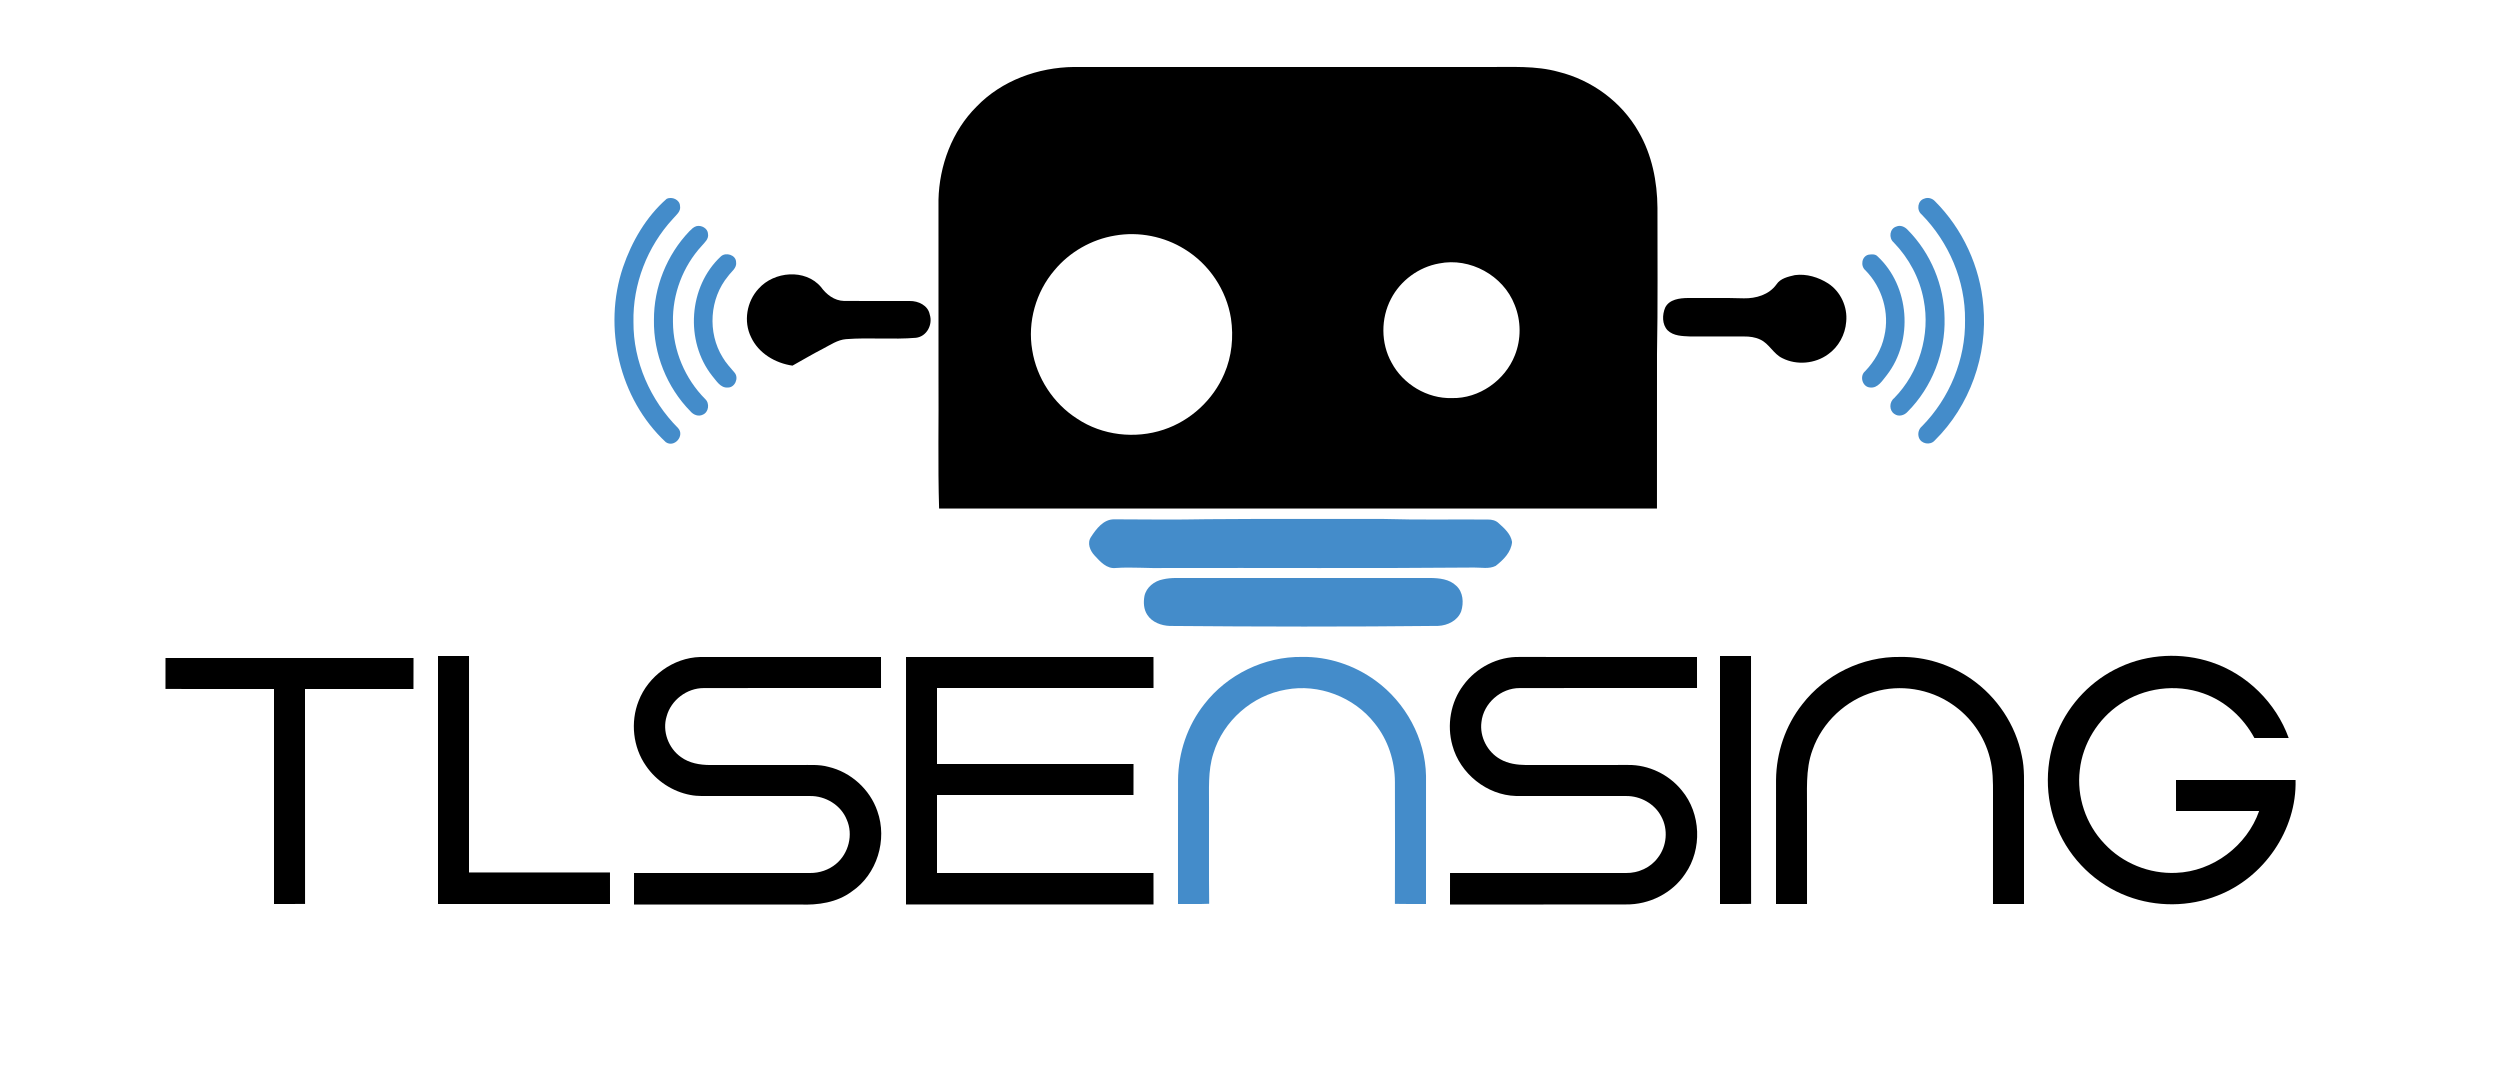 <?xml version="1.0" encoding="UTF-8" ?>
<!DOCTYPE svg PUBLIC "-//W3C//DTD SVG 1.1//EN" "http://www.w3.org/Graphics/SVG/1.1/DTD/svg11.dtd">
<svg width="1250pt" height="533pt" viewBox="0 0 1250 533" version="1.1" xmlns="http://www.w3.org/2000/svg">
<path fill="#ffffff" d=" M 0.00 0.00 L 1250.00 0.00 L 1250.00 533.00 L 0.00 533.00 L 0.00 0.00 Z" />
<path fill="#000000" d=" M 488.30 53.29 C 500.84 40.25 519.07 33.69 536.95 33.49 C 605.97 33.50 674.99 33.49 744.01 33.50 C 755.77 33.60 767.76 32.72 779.24 35.92 C 795.90 40.02 810.82 50.95 819.31 65.92 C 825.99 77.40 828.63 90.77 828.73 103.94 C 828.69 128.29 828.97 152.65 828.50 176.99 C 828.49 202.75 828.53 228.50 828.48 254.26 C 708.83 254.24 589.19 254.26 469.55 254.25 C 468.88 232.20 469.42 210.12 469.25 188.05 C 469.25 158.68 469.25 129.31 469.24 99.93 C 469.64 82.80 476.03 65.48 488.30 53.29 Z" />
<path fill="#448cca" d=" M 333.30 99.44 C 335.94 98.11 339.90 99.83 340.01 102.97 C 340.58 105.77 338.00 107.55 336.43 109.44 C 323.63 123.28 316.34 142.13 316.73 161.00 C 316.60 180.76 325.16 200.11 339.04 214.04 C 342.50 217.82 337.21 224.04 332.91 221.09 C 309.59 199.40 301.36 163.67 311.50 133.63 C 315.90 120.78 323.03 108.43 333.30 99.44 Z" />
<path fill="#448cca" d=" M 962.22 99.29 C 963.98 98.56 966.09 99.16 967.39 100.52 C 981.33 114.41 990.09 133.36 991.67 152.98 C 993.95 177.53 984.92 202.98 967.31 220.29 C 965.10 222.77 960.60 221.98 959.47 218.86 C 958.72 216.80 959.34 214.50 961.01 213.11 C 974.75 199.15 982.84 179.68 982.52 160.06 C 982.73 140.46 974.49 121.15 960.80 107.22 C 958.15 105.05 958.78 100.24 962.22 99.29 Z" />
<path fill="#448cca" d=" M 348.16 113.09 C 350.69 112.42 353.92 114.18 354.01 116.97 C 354.46 119.50 352.33 121.22 350.87 122.93 C 341.46 133.16 336.19 147.08 336.48 160.99 C 336.55 175.28 342.52 189.38 352.58 199.51 C 354.94 201.62 354.39 206.12 351.39 207.34 C 349.24 208.43 346.73 207.44 345.27 205.71 C 333.43 193.70 326.69 176.85 326.97 159.99 C 326.88 143.68 333.39 127.47 344.65 115.67 C 345.68 114.67 346.72 113.51 348.16 113.09 Z" />
<path fill="#448cca" d=" M 948.19 113.27 C 950.25 112.36 952.52 113.44 953.92 115.01 C 965.38 126.60 972.07 142.72 972.28 159.01 C 972.76 176.24 966.02 193.61 953.84 205.83 C 952.22 207.70 949.32 208.54 947.21 206.98 C 944.49 205.23 944.59 201.01 947.06 199.08 C 959.57 186.36 965.27 167.39 961.83 149.88 C 959.84 139.08 954.44 129.04 946.80 121.17 C 944.25 118.99 944.80 114.28 948.19 113.27 Z" />
<path fill="#ffffff" d=" M 557.50 117.78 C 569.43 115.69 582.11 118.21 592.38 124.63 C 604.58 132.09 613.25 145.06 615.48 159.19 C 616.86 168.50 615.92 178.22 612.14 186.89 C 606.59 199.93 595.29 210.38 581.83 214.83 C 567.58 219.59 551.14 217.75 538.59 209.36 C 526.71 201.79 518.31 188.96 516.11 175.04 C 513.70 160.99 517.94 146.00 527.19 135.16 C 534.79 125.99 545.75 119.71 557.50 117.78 Z" />
<path fill="#448cca" d=" M 934.24 127.35 C 935.76 127.14 937.62 126.92 938.78 128.18 C 954.84 143.09 956.81 170.20 943.46 187.49 C 941.24 190.14 939.00 194.29 934.96 193.74 C 931.16 193.44 929.67 187.99 932.55 185.62 C 937.20 180.73 940.76 174.73 942.15 168.08 C 944.90 156.43 941.09 143.70 932.75 135.20 C 930.13 133.05 930.78 128.20 934.24 127.35 Z" />
<path fill="#448cca" d=" M 360.48 128.17 C 362.91 125.96 367.92 127.44 368.04 130.96 C 368.58 134.01 365.65 135.80 364.11 137.99 C 354.76 149.20 353.65 166.29 361.33 178.68 C 362.97 181.54 365.28 183.91 367.37 186.43 C 369.50 189.07 367.44 193.83 363.92 193.77 C 360.20 194.09 358.19 190.34 356.09 187.93 C 342.42 170.64 344.23 143.19 360.48 128.17 Z" />
<path fill="#ffffff" d=" M 719.54 131.73 C 734.99 128.59 751.66 137.74 757.32 152.44 C 760.57 160.42 760.64 169.64 757.43 177.65 C 752.51 190.20 739.55 199.37 725.96 199.04 C 713.62 199.41 701.52 192.14 695.76 181.27 C 690.38 171.58 690.37 159.20 695.51 149.41 C 700.24 140.25 709.38 133.53 719.54 131.73 Z" />
<path fill="#000000" d=" M 379.32 144.32 C 387.04 135.65 402.56 134.28 410.43 143.44 C 413.16 147.21 417.14 150.36 422.00 150.47 C 432.96 150.56 443.93 150.45 454.89 150.50 C 459.14 150.44 463.99 152.67 464.86 157.22 C 466.50 162.24 463.44 168.25 457.97 168.90 C 446.37 169.87 434.66 168.68 423.04 169.57 C 418.75 169.91 415.14 172.48 411.43 174.39 C 406.28 177.04 401.30 180.00 396.24 182.82 C 387.67 181.60 379.29 176.66 375.55 168.62 C 371.64 160.75 373.35 150.70 379.32 144.32 Z" />
<path fill="#000000" d=" M 897.41 137.56 C 903.20 136.76 909.23 138.61 914.11 141.73 C 920.36 145.83 923.85 153.47 923.10 160.88 C 922.62 167.28 919.29 173.47 914.01 177.17 C 907.55 181.89 898.36 182.72 891.21 179.10 C 886.70 176.99 884.64 171.85 880.12 169.78 C 877.60 168.57 874.77 168.21 872.02 168.24 C 863.02 168.24 854.02 168.28 845.03 168.23 C 841.16 168.04 836.75 168.03 833.79 165.15 C 830.98 162.15 831.08 157.40 832.59 153.80 C 834.64 149.64 839.85 149.05 843.97 149.00 C 853.29 149.04 862.62 148.87 871.93 149.16 C 878.00 149.27 884.51 147.38 888.20 142.24 C 890.24 139.13 894.04 138.36 897.41 137.56 Z" />
<path fill="#448cca" d=" M 603.43 259.60 C 632.94 259.34 662.45 259.58 691.96 259.48 C 709.29 260.01 726.63 259.62 743.96 259.77 C 745.90 259.74 747.93 260.20 749.36 261.62 C 752.20 264.16 755.42 267.01 756.03 270.99 C 755.63 276.08 751.65 279.97 747.85 282.94 C 744.51 284.62 740.62 283.72 737.05 283.77 C 685.39 284.24 633.72 283.89 582.05 284.00 C 574.02 284.23 566.00 283.43 557.98 283.99 C 553.35 284.56 550.11 280.80 547.29 277.76 C 544.99 275.30 543.43 271.52 545.53 268.44 C 548.15 264.42 551.72 259.64 557.03 259.66 C 572.49 259.73 587.97 259.91 603.43 259.60 Z" />
<path fill="#448cca" d=" M 581.47 289.68 C 583.59 289.18 585.77 289.02 587.95 288.99 C 630.31 289.01 672.68 289.01 715.05 288.99 C 719.61 289.04 724.68 289.53 728.12 292.88 C 731.62 296.04 731.94 301.40 730.59 305.66 C 728.83 310.30 723.83 312.74 719.10 312.95 C 674.35 313.44 629.59 313.36 584.84 312.97 C 580.61 312.79 576.04 311.14 573.66 307.44 C 571.82 304.69 571.66 301.18 572.22 298.02 C 573.15 293.63 577.19 290.48 581.47 289.68 Z" />
<path fill="#000000" d=" M 219.00 328.00 C 224.17 328.00 229.34 327.99 234.51 328.01 C 234.49 364.09 234.50 400.17 234.50 436.24 C 258.00 436.25 281.50 436.25 304.99 436.24 C 305.01 441.49 305.00 446.74 305.00 452.00 C 276.33 452.00 247.67 452.00 219.00 452.00 C 219.00 410.67 219.00 369.33 219.00 328.00 Z" />
<path fill="#000000" d=" M 319.30 350.52 C 324.07 338.02 336.65 328.87 350.06 328.50 C 380.21 328.50 410.35 328.50 440.50 328.50 C 440.51 333.66 440.49 338.82 440.51 343.99 C 410.96 344.04 381.40 343.94 351.85 344.04 C 343.47 344.02 335.53 350.02 333.33 358.12 C 331.02 365.54 334.17 374.10 340.48 378.54 C 344.64 381.59 349.92 382.48 354.97 382.51 C 369.97 382.49 384.97 382.50 399.97 382.50 C 404.72 382.55 409.55 382.13 414.19 383.42 C 425.40 386.03 434.96 394.67 438.68 405.57 C 443.81 419.88 438.53 437.23 425.84 445.79 C 418.47 451.28 409.01 452.62 400.04 452.26 C 372.36 452.24 344.68 452.26 317.00 452.25 C 317.00 447.00 316.99 441.74 317.01 436.49 C 346.36 436.51 375.70 436.49 405.05 436.50 C 409.72 436.54 414.40 434.98 417.99 431.98 C 424.34 426.77 426.73 417.27 423.34 409.74 C 420.41 402.50 412.70 397.88 404.97 398.01 C 388.97 397.98 372.97 398.01 356.97 398.00 C 353.02 397.95 349.03 398.26 345.13 397.47 C 336.22 395.79 328.09 390.40 322.99 382.91 C 316.47 373.62 315.14 361.04 319.30 350.52 Z" />
<path fill="#000000" d=" M 453.01 328.49 C 494.26 328.50 535.50 328.50 576.74 328.49 C 576.76 333.66 576.74 338.83 576.76 343.99 C 540.67 344.01 504.59 343.99 468.50 344.00 C 468.50 356.67 468.50 369.33 468.50 382.00 C 501.25 382.01 534.01 381.99 566.76 382.01 C 566.74 387.17 566.76 392.34 566.74 397.51 C 534.00 397.50 501.25 397.50 468.50 397.50 C 468.50 410.50 468.50 423.50 468.50 436.50 C 504.58 436.50 540.66 436.50 576.74 436.49 C 576.76 441.74 576.74 446.99 576.76 452.24 C 535.51 452.26 494.26 452.25 453.00 452.25 C 453.01 411.00 452.99 369.74 453.01 328.49 Z" />
<path fill="#000000" d=" M 731.69 342.61 C 738.13 333.76 748.98 328.17 759.97 328.48 C 789.48 328.52 818.99 328.49 848.50 328.50 C 848.50 333.66 848.49 338.82 848.51 343.99 C 818.97 344.04 789.42 343.94 759.88 344.04 C 750.43 343.96 741.71 351.64 740.72 361.05 C 739.75 368.36 743.68 375.98 750.10 379.58 C 753.99 381.85 758.58 382.45 763.02 382.51 C 780.01 382.48 797.00 382.52 813.99 382.48 C 824.28 382.32 834.46 387.23 840.90 395.23 C 850.50 406.72 851.16 424.59 842.62 436.86 C 836.19 446.62 824.59 452.38 812.97 452.22 C 783.65 452.29 754.33 452.23 725.00 452.25 C 725.00 447.00 724.99 441.74 725.01 436.49 C 754.35 436.51 783.69 436.49 813.03 436.50 C 819.09 436.59 825.25 433.85 828.88 428.92 C 833.44 423.15 834.18 414.65 830.62 408.21 C 827.29 401.82 820.17 397.93 813.04 398.01 C 794.69 397.97 776.35 398.02 758.01 397.99 C 743.42 397.61 729.98 386.76 726.20 372.71 C 723.35 362.55 725.28 351.06 731.69 342.61 Z" />
<path fill="#000000" d=" M 860.00 328.00 C 865.17 328.00 870.34 327.99 875.51 328.01 C 875.52 369.32 875.45 410.63 875.55 451.94 C 870.36 452.06 865.18 451.97 860.00 452.00 C 860.00 410.67 860.00 369.33 860.00 328.00 Z" />
<path fill="#000000" d=" M 1059.81 333.60 C 1074.06 326.92 1090.89 326.14 1105.78 331.13 C 1123.51 337.04 1138.02 351.43 1144.34 368.99 C 1138.63 369.01 1132.91 368.99 1127.20 369.00 C 1121.71 358.82 1112.60 350.49 1101.62 346.67 C 1087.92 341.79 1071.97 343.88 1059.98 352.10 C 1048.97 359.48 1041.35 371.80 1039.90 385.00 C 1038.25 398.28 1042.94 412.17 1052.19 421.82 C 1061.23 431.62 1074.69 437.04 1087.99 436.43 C 1106.46 435.75 1123.50 422.90 1129.57 405.49 C 1115.72 405.52 1101.86 405.49 1088.01 405.51 C 1087.98 400.34 1088.00 395.17 1088.00 390.00 C 1107.93 390.01 1127.85 389.99 1147.78 390.01 C 1148.46 414.93 1131.94 438.87 1108.79 447.79 C 1094.53 453.48 1078.15 453.58 1063.80 448.15 C 1048.09 442.29 1035.03 429.68 1028.66 414.16 C 1022.25 398.86 1022.36 380.98 1028.82 365.71 C 1034.70 351.67 1045.97 339.95 1059.81 333.60 Z" />
<path fill="#000000" d=" M 82.75 329.00 C 124.09 329.00 165.42 328.99 206.76 329.01 C 206.74 334.18 206.78 339.34 206.73 344.51 C 188.65 344.49 170.58 344.50 152.50 344.51 C 152.52 380.33 152.47 416.14 152.53 451.96 C 147.35 452.03 142.18 451.98 137.00 452.00 C 137.00 416.17 137.00 380.33 137.00 344.50 C 118.91 344.49 100.83 344.53 82.74 344.48 C 82.76 339.32 82.74 334.16 82.75 329.00 Z" />
<path fill="#448cca" d=" M 602.14 352.12 C 613.61 337.25 632.22 328.20 651.01 328.46 C 664.11 328.23 677.15 332.58 687.72 340.28 C 702.82 351.22 712.68 369.27 713.01 387.99 C 712.99 409.33 713.00 430.66 713.00 452.00 C 707.81 451.98 702.63 452.06 697.45 451.93 C 697.53 431.64 697.51 411.34 697.46 391.05 C 697.44 380.49 694.01 369.90 687.33 361.66 C 677.08 348.52 659.35 341.69 642.96 344.81 C 626.21 347.64 611.63 360.41 606.70 376.67 C 603.84 385.48 604.61 394.86 604.51 403.97 C 604.56 419.94 604.40 435.91 604.59 451.88 C 599.39 452.12 594.19 451.95 589.00 452.00 C 589.02 431.32 588.96 410.64 589.03 389.96 C 589.15 376.37 593.69 362.81 602.14 352.12 Z" />
<path fill="#000000" d=" M 901.13 352.15 C 912.59 337.28 931.19 328.20 949.98 328.47 C 962.63 328.23 975.25 332.29 985.61 339.50 C 998.53 348.46 1007.84 362.45 1010.90 377.89 C 1012.40 384.48 1011.94 391.27 1012.00 397.97 C 1012.00 415.98 1012.00 433.99 1012.00 452.00 C 1006.83 451.99 1001.66 452.01 996.49 451.99 C 996.51 433.67 996.49 415.36 996.50 397.04 C 996.53 391.00 996.50 384.86 994.95 378.98 C 992.21 368.08 985.29 358.30 975.94 352.05 C 964.76 344.40 950.11 342.03 937.11 345.94 C 922.98 349.97 911.12 361.10 906.26 374.97 C 902.57 384.91 903.67 395.66 903.50 406.04 C 903.51 421.35 903.49 436.67 903.51 451.99 C 898.34 452.01 893.17 451.99 888.00 452.00 C 888.02 431.32 887.97 410.63 888.02 389.95 C 888.16 376.37 892.69 362.83 901.13 352.15 Z" />
</svg>
